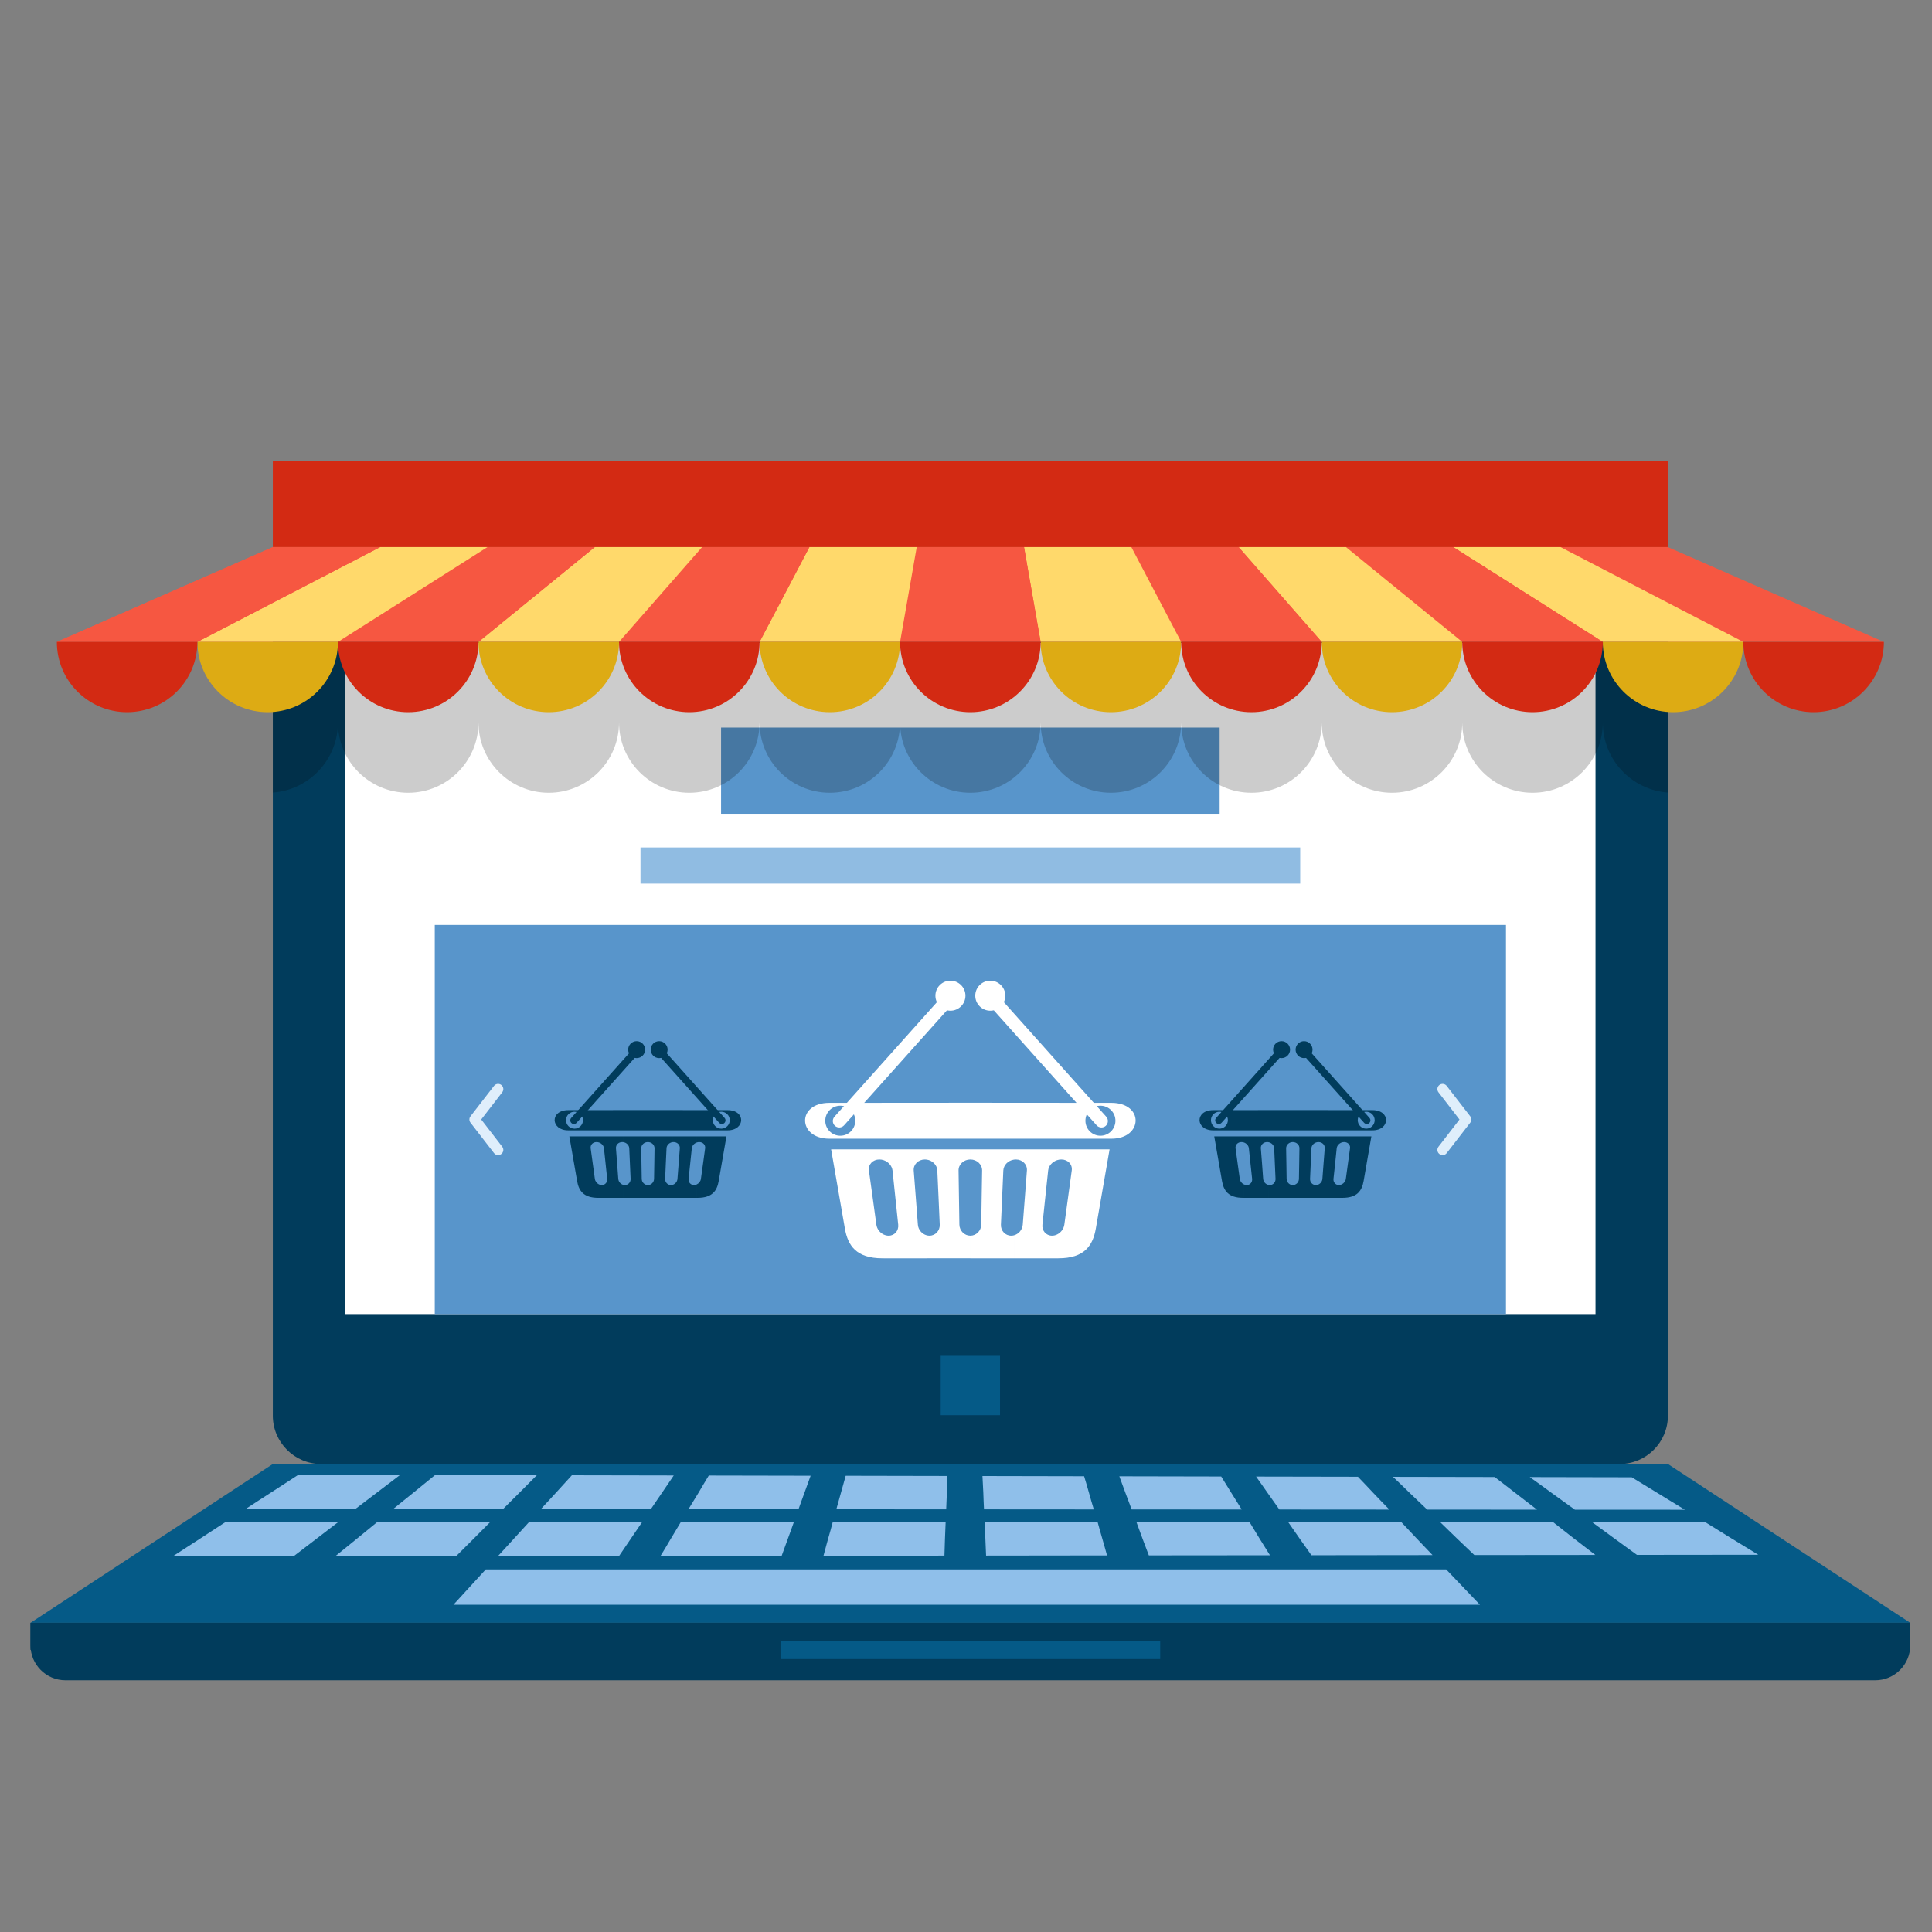 <?xml version="1.0" encoding="utf-8"?>
<!-- Generator: Adobe Illustrator 16.0.3, SVG Export Plug-In . SVG Version: 6.00 Build 0)  -->
<!DOCTYPE svg PUBLIC "-//W3C//DTD SVG 1.1//EN" "http://www.w3.org/Graphics/SVG/1.1/DTD/svg11.dtd">
<svg version="1.1" id="Capa_1" xmlns="http://www.w3.org/2000/svg" xmlns:xlink="http://www.w3.org/1999/xlink" x="0px" y="0px"
	 width="600px" height="600px" viewBox="0 0 600 600" enable-background="new 0 0 600 600" xml:space="preserve">
<rect x="0" y="0" width="600" height="600" fill="#808080" stroke="none"/>
<g>
	<g>
		<path fill-rule="evenodd" clip-rule="evenodd" fill="#013C5C" d="M99.714,169.909h403.287c8.248,0,14.983,6.736,14.983,14.983
			V439.67c0,8.248-6.735,14.983-14.983,14.983H99.714c-8.249,0-14.984-6.735-14.984-14.983V184.892
			C84.73,176.645,91.466,169.909,99.714,169.909z"/>
		<rect x="107.206" y="199.637" fill-rule="evenodd" clip-rule="evenodd" fill="#FFFFFF" width="388.292" height="208.46"/>
		<path fill-rule="evenodd" clip-rule="evenodd" fill="#5895CB" d="M301.352,190.75c3.013,0,5.444-2.438,5.444-5.45
			c0-3.007-2.432-5.444-5.444-5.444c-3.013,0-5.444,2.438-5.444,5.444C295.907,188.312,298.338,190.75,301.352,190.75z"/>
		<rect x="292.138" y="421.069" fill-rule="evenodd" clip-rule="evenodd" fill="#055A87" width="18.428" height="18.426"/>
		<polygon fill-rule="evenodd" clip-rule="evenodd" fill="#055A87" points="84.73,454.653 517.984,454.653 593.239,503.983 
			9.476,503.983 		"/>
		<path fill-rule="evenodd" clip-rule="evenodd" fill="#013C5C" d="M9.476,503.983h583.764v7.01c0,5.956-4.875,10.83-10.83,10.83
			H20.306c-5.957,0-10.831-4.868-10.831-10.83V503.983z"/>
		<rect x="9.476" y="503.983" fill-rule="evenodd" clip-rule="evenodd" fill="#013C5C" width="583.764" height="8.405"/>
	</g>
	<path fill-rule="evenodd" clip-rule="evenodd" fill="#8FBFEA" d="M494.985,482.899v-0.361l0.453,0.361H494.985L494.985,482.899z
		 M494.985,473.115c2.117,1.571,4.246,3.13,6.434,4.712c2.338,1.675,4.641,3.373,6.956,5.054c12.507-0.018,25.059-0.028,37.668-0.04
		c-2.745-1.675-5.502-3.35-8.236-5.032c-2.757-1.681-5.444-3.355-8.143-5.042c-11.599,0.006-23.196,0.006-34.679,0.006V473.115
		L494.985,473.115z M494.985,468.847v-10.086l11.773,0.023c2.803,1.686,5.502,3.361,8.247,5.036
		c2.746,1.676,5.491,3.362,8.236,5.037C513.796,468.847,504.385,468.847,494.985,468.847z M494.985,458.761v10.086l-5.897-0.006
		c-2.327-1.682-4.688-3.368-7.016-5.055c-1.942-1.42-3.861-2.839-5.863-4.258v-0.804L494.985,458.761L494.985,458.761z
		 M494.985,472.772v0.343l-0.453-0.343H494.985L494.985,472.772z M494.985,482.538c-2.013-1.569-4.071-3.123-6.118-4.699
		c-2.164-1.675-4.316-3.379-6.469-5.072h-6.189v10.15l18.776-0.018V482.538L494.985,482.538z M476.209,468.834h1.129l-1.129-0.866
		V468.834z M150.854,487.395h298.274l10.481,10.977H140.814L150.854,487.395L150.854,487.395z M476.209,458.725v0.804
		c-0.383-0.268-0.755-0.535-1.14-0.804H476.209L476.209,458.725z M476.209,467.968c-1.826-1.402-3.617-2.798-5.444-4.193
		c-2.209-1.687-4.315-3.374-6.584-5.072c-10.552-0.012-21.067-0.035-31.571-0.059c1.826,1.699,3.536,3.408,5.281,5.09
		c1.756,1.705,3.559,3.391,5.327,5.077l32.991,0.023V467.968L476.209,467.968z M476.209,472.767v10.15l-18.333,0.017
		c-1.769-1.692-3.548-3.385-5.329-5.084c-1.779-1.686-3.454-3.385-5.234-5.083C456.945,472.767,466.578,472.767,476.209,472.767
		L476.209,472.767z M123.178,483.289v-10.546c9.621,0,19.288,0,28.99,0.012c-1.722,1.75-3.49,3.524-5.235,5.259
		c-1.757,1.762-3.501,3.507-5.27,5.258L123.178,483.289L123.178,483.289z M123.178,468.648v-0.884
		c1.804-1.466,3.642-2.932,5.445-4.397c2.152-1.757,4.304-3.524,6.515-5.293c10.504,0.023,21.021,0.047,31.583,0.069
		c-1.733,1.751-3.49,3.525-5.235,5.258c-1.756,1.769-3.548,3.513-5.281,5.259C145.188,468.654,134.183,468.648,123.178,468.648
		L123.178,468.648z M123.178,458.883l1.07-0.821h-1.07V458.883L123.178,458.883z M164.243,472.755c11.691,0,23.382,0,35.132,0
		c-1.187,1.745-2.408,3.501-3.56,5.235c-1.164,1.751-2.373,3.489-3.548,5.224c-12.563,0.011-25.128,0.034-37.622,0.046
		c1.618-1.751,3.199-3.49,4.793-5.246C161.021,476.269,162.673,474.5,164.243,472.755L164.243,472.755z M211.393,472.755
		c11.691,0,23.44,0,35.132,0c-0.593,1.733-1.268,3.478-1.885,5.212c-0.616,1.733-1.245,3.466-1.884,5.194
		c-12.552,0.017-25.116,0.029-37.622,0.04c1.082-1.733,2.105-3.479,3.129-5.224C209.287,476.245,210.369,474.5,211.393,472.755
		L211.393,472.755z M258.6,472.755c11.691,0,23.383,0.006,35.075,0c-0.047,1.733-0.152,3.461-0.209,5.183
		c-0.059,1.728-0.105,3.449-0.164,5.171c-12.551,0.012-25.057,0.022-37.563,0.046c0.488-1.732,0.918-3.466,1.407-5.193
		C257.634,476.232,258.169,474.488,258.6,472.755L258.6,472.755z M305.807,472.761c11.633,0,23.336,0,35.086,0
		c0.477,1.716,0.942,3.438,1.454,5.147c0.513,1.71,0.966,3.433,1.454,5.142c-12.563,0.023-25.058,0.036-37.563,0.047
		c-0.058-1.722-0.14-3.443-0.221-5.165S305.865,474.481,305.807,472.761L305.807,472.761z M352.956,472.767
		c11.703,0,23.395,0,35.145,0c1.022,1.698,2.07,3.408,3.117,5.119c1.047,1.697,2.105,3.408,3.188,5.118
		c-12.563,0.012-25.116,0.022-37.622,0.035c-0.639-1.711-1.291-3.421-1.942-5.131C354.189,476.192,353.608,474.477,352.956,472.767
		L352.956,472.767z M400.105,472.767c11.703,0,23.452,0,35.145,0c1.616,1.698,3.176,3.397,4.792,5.096
		c1.617,1.698,3.233,3.396,4.852,5.083c-12.553,0.012-25.116,0.035-37.622,0.047c-1.175-1.711-2.385-3.396-3.606-5.106
		C402.455,476.187,401.292,474.465,400.105,472.767L400.105,472.767z M177.598,458.161c10.504,0.018,21.079,0.041,31.642,0.059
		c-1.187,1.751-2.385,3.496-3.56,5.24c-1.186,1.739-2.373,3.49-3.56,5.223c-11.366,0-22.79-0.011-34.167-0.011
		c1.617-1.758,3.257-3.49,4.851-5.252C174.387,461.68,175.981,459.918,177.598,458.161L177.598,458.161z M220.118,458.243
		c10.516,0.017,21.067,0.04,31.63,0.063c-0.64,1.733-1.256,3.478-1.885,5.199c-0.617,1.745-1.292,3.473-1.885,5.2
		c-11.365,0-22.789-0.011-34.167-0.011c1.024-1.745,2.152-3.462,3.188-5.224C218.012,461.75,219.047,459.981,220.118,458.243
		L220.118,458.243z M262.636,458.318c10.517,0.023,21.021,0.047,31.584,0.063c-0.058,1.728-0.105,3.461-0.163,5.184
		c-0.058,1.721-0.163,3.442-0.209,5.17c-11.377-0.006-22.754-0.006-34.12-0.017c0.489-1.734,0.978-3.468,1.454-5.194
		C261.671,461.797,262.148,460.057,262.636,458.318L262.636,458.318z M305.109,458.399c10.504,0.023,21.067,0.047,31.572,0.064
		c0.535,1.722,1.035,3.438,1.512,5.146c0.478,1.723,0.967,3.438,1.501,5.155c-11.424-0.013-22.731-0.013-34.107-0.023
		c-0.105-1.723-0.141-3.444-0.21-5.166C305.296,461.854,305.214,460.133,305.109,458.399L305.109,458.399z M347.617,458.48
		c10.516,0.023,21.079,0.047,31.642,0.064c1.07,1.717,2.117,3.408,3.176,5.125c1.048,1.698,2.106,3.408,3.188,5.117
		c-11.424-0.011-22.802-0.011-34.178-0.021c-0.64-1.711-1.292-3.421-1.931-5.137C348.861,461.919,348.269,460.202,347.617,458.48
		L347.617,458.48z M390.09,458.563c10.505,0.023,21.066,0.04,31.63,0.058c1.676,1.71,3.234,3.409,4.852,5.107
		c1.616,1.692,3.233,3.386,4.909,5.083c-11.436-0.011-22.801-0.011-34.167-0.023c-1.187-1.697-2.408-3.408-3.618-5.106
		C392.474,461.971,391.334,460.272,390.09,458.563z M123.178,458.062v0.821c-1.965,1.494-3.955,2.995-5.886,4.473
		c-2.304,1.769-4.63,3.519-6.945,5.281h-5.817v-10.615L123.178,458.062L123.178,458.062z M123.178,467.765
		c-0.36,0.296-0.721,0.587-1.081,0.884h1.081V467.765L123.178,467.765z M123.178,472.743v10.546l-18.648,0.017v-0.337
		c2.059-1.641,4.049-3.269,6.084-4.938c2.129-1.733,4.316-3.519,6.468-5.287H123.178L123.178,472.743z M104.53,473.081l0.431-0.338
		h-0.431V473.081z M104.53,458.021v10.615c-9.434-0.012-18.857-0.012-28.233-0.018c2.687-1.773,5.444-3.531,8.189-5.311
		c2.699-1.757,5.444-3.536,8.19-5.311L104.53,458.021L104.53,458.021z M104.53,472.743v0.338c-2.128,1.651-4.304,3.31-6.467,4.956
		c-2.315,1.767-4.583,3.524-6.899,5.286c-12.552,0.013-25.058,0.029-37.563,0.041c2.746-1.769,5.456-3.524,8.19-5.305
		c2.71-1.757,5.444-3.548,8.143-5.316C81.427,472.743,92.979,472.743,104.53,472.743L104.53,472.743z M104.53,482.969l-0.43,0.337
		h0.43V482.969z"/>
	<rect x="223.933" y="225.958" fill-rule="evenodd" clip-rule="evenodd" fill="#5895CB" width="154.837" height="26.768"/>
	<path opacity="0.2" fill-rule="evenodd" clip-rule="evenodd" d="M148.597,224.375c0,12.052,9.771,21.824,21.824,21.824
		c12.052,0,21.824-9.772,21.824-21.824c0,12.052,9.772,21.824,21.824,21.824c12.052,0,21.823-9.772,21.823-21.824
		c0,12.052,9.772,21.824,21.813,21.824c12.063,0,21.824-9.772,21.824-21.824c0,12.052,9.772,21.824,21.824,21.824
		c12.053,0,21.824-9.772,21.824-21.824c0,12.052,9.771,21.824,21.823,21.824s21.824-9.772,21.824-21.824
		c0,12.052,9.771,21.824,21.823,21.824c12.053,0,21.823-9.772,21.823-21.824c0,12.052,9.772,21.824,21.825,21.824
		c12.052,0,21.823-9.772,21.823-21.824c0,12.052,9.772,21.824,21.823,21.824c12.052,0,21.824-9.772,21.824-21.824
		c0,11.517,8.911,20.94,20.219,21.766v-61.249c0-8.248-6.735-14.983-14.983-14.983H99.714c-8.249,0-14.984,6.736-14.984,14.983
		v61.249c11.296-0.82,20.218-10.249,20.218-21.766c0,12.052,9.772,21.824,21.824,21.824
		C138.825,246.199,148.597,236.427,148.597,224.375z"/>
	<rect x="135.021" y="287.241" fill-rule="evenodd" clip-rule="evenodd" fill="#5895CB" width="332.674" height="120.857"/>
	<rect x="198.91" y="263.195" fill-rule="evenodd" clip-rule="evenodd" fill="#90BCE2" width="204.884" height="11.22"/>
	<g>
		<path fill="#DFEEFB" d="M446.73,339.218c-0.546-0.71-0.419-1.728,0.291-2.28c0.71-0.541,1.734-0.413,2.269,0.297l7.283,9.418
			c0.047,0.057,0.093,0.127,0.139,0.197v0.012l0.013,0.011l0.011,0.012c0.023,0.047,0.035,0.088,0.059,0.128l0.035,0.082
			l0.012,0.034l0.034,0.105l0.023,0.11c0.012,0.053,0.023,0.1,0.023,0.151v0.005v0.07l0.012,0.058v0.023v0.023v0.035l-0.012,0.046
			v0.07v0.012l-0.023,0.151l-0.023,0.117l-0.034,0.104l-0.012,0.034l-0.035,0.076l-0.059,0.129l-0.011,0.011l-0.013,0.019v0.011
			c-0.046,0.07-0.092,0.128-0.139,0.192l-7.283,9.417c-0.534,0.71-1.559,0.843-2.269,0.291c-0.71-0.547-0.837-1.559-0.291-2.269
			l6.526-8.452L446.73,339.218z"/>
		<path fill="#DFEEFB" d="M153.413,337.234c0.547-0.71,1.559-0.838,2.269-0.297c0.709,0.553,0.837,1.57,0.291,2.28l-6.526,8.451
			l6.526,8.452c0.546,0.71,0.418,1.722-0.291,2.269c-0.709,0.552-1.722,0.419-2.269-0.291l-7.282-9.417
			c-0.046-0.064-0.093-0.122-0.128-0.192l-0.012-0.011l-0.012-0.019v-0.011c-0.023-0.041-0.046-0.088-0.069-0.129l-0.023-0.076
			l-0.023-0.034l-0.023-0.104l-0.035-0.117c-0.012-0.047-0.012-0.099-0.012-0.151l-0.012-0.012v-0.07v-0.046v-0.035v-0.023v-0.023
			v-0.058v-0.07l0.012-0.005l0.012-0.151l0.035-0.11l0.023-0.105l0.023-0.034l0.023-0.082c0.023-0.04,0.046-0.081,0.069-0.128
			v-0.012l0.012-0.011l0.012-0.012c0.035-0.07,0.082-0.141,0.128-0.197L153.413,337.234z"/>
	</g>
	<rect x="242.395" y="509.737" fill-rule="evenodd" clip-rule="evenodd" fill="#055A87" width="117.913" height="5.496"/>
	<g>
		<path fill-rule="evenodd" clip-rule="evenodd" fill="#FFFFFF" d="M341.741,353.632h3.421c9.807,0,10.226-11.11,0-11.134h-3.421
			v0.89l0,0c2.583,0,4.666,2.089,4.666,4.659c0,2.577-2.083,4.666-4.666,4.666l0,0V353.632z M260.961,353.632h80.78v-0.919
			c-2.57,0-4.653-2.089-4.653-4.666c0-2.57,2.083-4.659,4.653-4.659v-0.89c-26.919-0.04-53.85-0.04-80.78,0v0.89l0,0
			c2.571,0,4.654,2.089,4.654,4.659c0,2.577-2.083,4.666-4.654,4.666l0,0V353.632z M257.541,353.632h3.42v-0.919
			c-2.582,0-4.665-2.089-4.665-4.666c0-2.57,2.083-4.659,4.665-4.659v-0.89h-3.42C247.315,342.521,247.734,353.632,257.541,353.632z
			"/>
		<path fill-rule="evenodd" clip-rule="evenodd" fill="#FFFFFF" d="M307.541,304.557c-2.572,0-4.665,2.089-4.665,4.659
			c0,2.577,2.093,4.665,4.665,4.665c2.57,0,4.664-2.088,4.664-4.665C312.205,306.646,310.111,304.557,307.541,304.557z"/>
		<path fill-rule="evenodd" clip-rule="evenodd" fill="#FFFFFF" d="M343.557,346.809l-31.805-35.579
			c-0.733-0.815-2.013-0.885-2.827-0.153l0,0c-0.826,0.734-0.896,2.008-0.163,2.827l31.806,35.575
			c0.744,0.826,2.012,0.896,2.838,0.163l0,0C344.22,348.902,344.29,347.628,343.557,346.809z"/>
		<path fill-rule="evenodd" clip-rule="evenodd" fill="#FFFFFF" d="M295.163,304.557c2.571,0,4.666,2.089,4.666,4.659
			c0,2.577-2.095,4.665-4.666,4.665c-2.57,0-4.665-2.088-4.665-4.665C290.498,306.646,292.592,304.557,295.163,304.557z"/>
		<path fill-rule="evenodd" clip-rule="evenodd" fill="#FFFFFF" d="M259.146,346.809l34.702-38.803
			c0.733-0.826,2.001-0.895,2.827-0.156l0,0c0.826,0.731,0.885,2.007,0.163,2.826l-34.701,38.803
			c-0.733,0.826-2.013,0.896-2.827,0.163l0,0C258.483,348.902,258.414,347.628,259.146,346.809z"/>
		<path fill-rule="evenodd" clip-rule="evenodd" fill="#FFFFFF" d="M328.294,356.946h16.298l-4.269,24.564
			c-0.92,5.286-3.502,9.266-11.634,9.266h-0.396v-7.405c1.163-0.564,2.059-1.715,2.245-3.042c0.372-2.804,0.768-5.607,1.152-8.41
			c0.383-2.798,0.768-5.607,1.15-8.41c0.269-1.88-1.197-3.421-3.244-3.421l0,0c-0.442,0-0.885,0.07-1.304,0.209V356.946z
			 M314.881,356.946h13.413v3.351c-1.466,0.488-2.629,1.745-2.78,3.212c-0.291,2.808-0.593,5.612-0.896,8.41
			c-0.291,2.803-0.593,5.606-0.884,8.41c-0.198,1.885,1.15,3.421,2.989,3.421l0,0c0.547,0,1.082-0.14,1.57-0.379v7.405h-13.413
			v-7.138c1.466-0.383,2.629-1.728,2.745-3.31c0.222-2.804,0.442-5.607,0.651-8.41c0.21-2.798,0.431-5.607,0.64-8.41
			c0.141-1.88-1.396-3.421-3.442-3.421l0,0c-0.198,0-0.396,0.011-0.594,0.047V356.946z M301.34,356.946h13.541v3.188
			c-1.78,0.255-3.211,1.675-3.292,3.374c-0.117,2.803-0.244,5.612-0.372,8.41c-0.117,2.803-0.256,5.606-0.372,8.41
			c-0.081,1.885,1.35,3.421,3.187,3.421l0,0c0.291,0,0.57-0.035,0.85-0.111v7.138H301.34v-7.026c1.838,0,3.362-1.536,3.396-3.421
			c0.047-2.804,0.082-5.607,0.128-8.41c0.047-2.798,0.094-5.607,0.141-8.41c0.022-1.88-1.618-3.421-3.653-3.421l0,0h-0.012V356.946z
			 M287.799,356.946h13.541v3.142c-2.036,0-3.688,1.541-3.652,3.421c0.046,2.803,0.082,5.612,0.127,8.41
			c0.046,2.803,0.081,5.606,0.128,8.41c0.036,1.885,1.571,3.421,3.397,3.421l0,0l0,0v7.026h-13.541v-7.138
			c0.28,0.076,0.57,0.111,0.861,0.111l0,0c1.826,0,3.257-1.536,3.187-3.421c-0.127-2.804-0.255-5.607-0.372-8.41
			c-0.128-2.798-0.255-5.607-0.383-8.41c-0.07-1.699-1.501-3.124-3.292-3.381V356.946z M274.398,356.946h13.401v3.182
			c-0.186-0.029-0.384-0.04-0.57-0.04l0,0c-2.047,0-3.606,1.541-3.467,3.421c0.221,2.808,0.43,5.612,0.651,8.41
			c0.209,2.803,0.419,5.606,0.64,8.41c0.117,1.582,1.292,2.92,2.746,3.31v7.138h-13.401v-7.398c0.488,0.232,1.023,0.372,1.57,0.372
			l0,0c1.838,0,3.176-1.536,2.978-3.421c-0.291-2.804-0.594-5.607-0.884-8.41c-0.303-2.798-0.605-5.603-0.884-8.41
			c-0.163-1.467-1.314-2.734-2.78-3.212V356.946z M274.014,390.776c-8.12,0-10.714-3.979-11.633-9.266l-4.27-24.564h16.287v3.351
			c-0.419-0.139-0.85-0.209-1.303-0.209l0,0c-2.036,0-3.501,1.541-3.246,3.421c0.384,2.803,0.768,5.612,1.164,8.41
			c0.384,2.803,0.768,5.606,1.151,8.41c0.175,1.327,1.082,2.478,2.234,3.049v7.398H274.014z"/>
	</g>
	<g>
		<g>
			<path fill-rule="evenodd" clip-rule="evenodd" fill="#013C5C" d="M224.003,351.037h1.931c5.538,0,5.771-6.271,0-6.282h-1.931v0.5
				l0,0c1.454,0,2.629,1.176,2.629,2.63s-1.175,2.629-2.629,2.629l0,0V351.037z M178.413,351.037h45.59v-0.523
				c-1.442,0-2.629-1.175-2.629-2.629s1.187-2.63,2.629-2.63v-0.5c-15.193-0.028-30.398-0.028-45.59,0v0.5
				c1.454,0,2.641,1.176,2.641,2.63s-1.187,2.629-2.641,2.629V351.037z M176.493,351.037h1.92v-0.523
				c-1.454,0-2.629-1.175-2.629-2.629s1.175-2.63,2.629-2.63v-0.5h-1.92C170.711,344.767,170.956,351.037,176.493,351.037z"/>
			<path fill-rule="evenodd" clip-rule="evenodd" fill="#013C5C" d="M204.703,323.339c-1.454,0-2.629,1.181-2.629,2.629
				c0,1.454,1.175,2.636,2.629,2.636c1.455,0,2.629-1.182,2.629-2.636C207.333,324.52,206.158,323.339,204.703,323.339z"/>
			<path fill-rule="evenodd" clip-rule="evenodd" fill="#013C5C" d="M225.026,347.187l-17.95-20.078
				c-0.419-0.466-1.128-0.5-1.594-0.088l0,0c-0.465,0.413-0.511,1.134-0.093,1.594l17.95,20.073c0.418,0.465,1.14,0.512,1.605,0.093
				l0,0C225.398,348.367,225.445,347.651,225.026,347.187z"/>
			<path fill-rule="evenodd" clip-rule="evenodd" fill="#013C5C" d="M197.724,323.339c1.442,0,2.629,1.181,2.629,2.629
				c0,1.454-1.187,2.636-2.629,2.636c-1.454,0-2.641-1.182-2.641-2.636C195.083,324.52,196.27,323.339,197.724,323.339z"/>
			<path fill-rule="evenodd" clip-rule="evenodd" fill="#013C5C" d="M177.4,347.187l19.579-21.899
				c0.407-0.46,1.128-0.506,1.593-0.088l0,0c0.465,0.408,0.5,1.129,0.093,1.594l-19.59,21.895c-0.407,0.465-1.129,0.512-1.594,0.093
				l0,0C177.017,348.367,176.981,347.651,177.4,347.187z"/>
			<path fill-rule="evenodd" clip-rule="evenodd" fill="#013C5C" d="M216.417,352.91h9.19l-2.408,13.855
				c-0.512,2.989-1.978,5.234-6.562,5.234h-0.221v-4.188c0.652-0.314,1.164-0.966,1.257-1.71c0.221-1.582,0.442-3.165,0.663-4.747
				c0.209-1.582,0.43-3.164,0.651-4.746c0.14-1.064-0.687-1.932-1.838-1.932l0,0c-0.256,0-0.5,0.041-0.733,0.117V352.91z
				 M208.845,352.91h7.573v1.885c-0.826,0.278-1.488,0.988-1.57,1.814c-0.163,1.582-0.337,3.164-0.5,4.746s-0.337,3.165-0.5,4.747
				c-0.117,1.059,0.64,1.931,1.687,1.931l0,0c0.302,0,0.604-0.081,0.883-0.221V372h-7.573v-4.031
				c0.826-0.215,1.478-0.971,1.547-1.866c0.128-1.582,0.256-3.165,0.373-4.747s0.244-3.164,0.361-4.746
				c0.082-1.064-0.791-1.932-1.943-1.932l0,0c-0.116,0-0.233,0.007-0.337,0.023V352.91z M201.202,352.91h7.643v1.791
				c-1,0.151-1.814,0.949-1.85,1.908c-0.07,1.582-0.151,3.164-0.221,4.746c-0.07,1.582-0.139,3.165-0.209,4.747
				c-0.046,1.059,0.768,1.931,1.803,1.931l0,0c0.163,0,0.326-0.023,0.477-0.064V372h-7.643v-3.967c1.047,0,1.896-0.872,1.92-1.931
				c0.022-1.582,0.046-3.165,0.081-4.747c0.023-1.582,0.046-3.164,0.07-4.746c0.012-1.064-0.908-1.932-2.071-1.932l0,0l0,0V352.91z
				 M193.559,352.91h7.643v1.768c-1.152,0-2.082,0.873-2.059,1.932c0.023,1.582,0.047,3.164,0.07,4.746
				c0.035,1.582,0.046,3.165,0.082,4.747c0.012,1.059,0.873,1.931,1.908,1.931l0,0l0,0V372h-7.643v-4.031
				c0.163,0.041,0.325,0.064,0.488,0.064l0,0c1.035,0,1.838-0.872,1.792-1.931c-0.07-1.582-0.14-3.165-0.209-4.747
				s-0.14-3.164-0.209-4.746c-0.047-0.959-0.85-1.763-1.861-1.908V352.91z M185.997,352.91h7.562v1.791
				c-0.105-0.017-0.209-0.023-0.326-0.023l0,0c-1.151,0-2.024,0.867-1.942,1.932c0.116,1.582,0.232,3.164,0.36,4.746
				c0.128,1.582,0.245,3.165,0.36,4.747c0.07,0.896,0.733,1.651,1.548,1.866V372h-7.562v-4.188c0.279,0.14,0.582,0.221,0.884,0.221
				l0,0c1.047,0,1.792-0.872,1.687-1.931c-0.163-1.582-0.338-3.165-0.5-4.747c-0.174-1.582-0.337-3.164-0.5-4.746
				c-0.093-0.832-0.745-1.542-1.571-1.814V352.91z M185.776,372c-4.583,0-6.038-2.245-6.549-5.234l-2.408-13.855h9.179v1.885
				c-0.233-0.076-0.477-0.117-0.732-0.117l0,0c-1.152,0-1.978,0.867-1.827,1.932c0.21,1.582,0.431,3.164,0.652,4.746
				c0.221,1.582,0.43,3.165,0.651,4.747c0.105,0.744,0.605,1.396,1.256,1.71V372H185.776z"/>
		</g>
		<g>
			<path fill-rule="evenodd" clip-rule="evenodd" fill="#013C5C" d="M424.291,351.037h1.931c5.537,0,5.771-6.271,0-6.282h-1.931v0.5
				l0,0c1.454,0,2.629,1.176,2.629,2.63s-1.175,2.629-2.629,2.629l0,0V351.037z M378.701,351.037h45.59v-0.523
				c-1.454,0-2.63-1.175-2.63-2.629s1.176-2.63,2.63-2.63v-0.5c-15.193-0.028-30.397-0.028-45.59,0v0.5
				c1.454,0,2.628,1.176,2.628,2.63s-1.174,2.629-2.628,2.629V351.037z M376.77,351.037h1.932v-0.523l0,0
				c-1.454,0-2.63-1.175-2.63-2.629s1.176-2.63,2.63-2.63l0,0v-0.5h-1.932C370.999,344.767,371.232,351.037,376.77,351.037z"/>
			<path fill-rule="evenodd" clip-rule="evenodd" fill="#013C5C" d="M404.991,323.339c-1.454,0-2.63,1.181-2.63,2.629
				c0,1.454,1.176,2.636,2.63,2.636c1.443,0,2.63-1.182,2.63-2.636C407.621,324.52,406.435,323.339,404.991,323.339z"/>
			<path fill-rule="evenodd" clip-rule="evenodd" fill="#013C5C" d="M425.314,347.187l-17.95-20.078
				c-0.419-0.466-1.14-0.5-1.605-0.088l0,0c-0.453,0.413-0.5,1.134-0.081,1.594l17.95,20.073c0.418,0.465,1.128,0.512,1.594,0.093
				l0,0C425.688,348.367,425.722,347.651,425.314,347.187z"/>
			<path fill-rule="evenodd" clip-rule="evenodd" fill="#013C5C" d="M398,323.339c1.454,0,2.641,1.181,2.641,2.629
				c0,1.454-1.187,2.636-2.641,2.636s-2.629-1.182-2.629-2.636C395.371,324.52,396.546,323.339,398,323.339z"/>
			<path fill-rule="evenodd" clip-rule="evenodd" fill="#013C5C" d="M377.677,347.187l19.578-21.899
				c0.419-0.46,1.141-0.506,1.595-0.088l0,0c0.465,0.408,0.512,1.129,0.093,1.594l-19.578,21.895
				c-0.408,0.465-1.129,0.512-1.595,0.093l0,0C377.305,348.367,377.258,347.651,377.677,347.187z"/>
			<path fill-rule="evenodd" clip-rule="evenodd" fill="#013C5C" d="M416.694,352.91h9.201l-2.407,13.855
				c-0.523,2.989-1.979,5.234-6.562,5.234h-0.232v-4.188c0.663-0.314,1.163-0.966,1.268-1.71c0.221-1.582,0.442-3.165,0.652-4.747
				c0.221-1.582,0.442-3.164,0.65-4.746c0.151-1.064-0.674-1.932-1.826-1.932l0,0c-0.255,0-0.5,0.041-0.744,0.117V352.91z
				 M409.133,352.91h7.562v1.885c-0.826,0.278-1.478,0.988-1.57,1.814c-0.163,1.582-0.326,3.164-0.489,4.746
				c-0.174,1.582-0.337,3.165-0.511,4.747c-0.105,1.059,0.65,1.931,1.687,1.931l0,0c0.314,0,0.616-0.081,0.884-0.221V372h-7.562
				v-4.031c0.826-0.215,1.478-0.971,1.547-1.866c0.128-1.582,0.245-3.165,0.361-4.747c0.128-1.582,0.244-3.164,0.372-4.746
				c0.081-1.064-0.791-1.932-1.955-1.932l0,0c-0.104,0-0.221,0.007-0.325,0.023V352.91z M401.489,352.91h7.644v1.791
				c-1.012,0.151-1.814,0.949-1.861,1.908c-0.069,1.582-0.14,3.164-0.21,4.746c-0.069,1.582-0.15,3.165-0.209,4.747
				c-0.046,1.059,0.756,1.931,1.804,1.931l0,0c0.162,0,0.325-0.023,0.477-0.064V372h-7.644v-3.967c1.036,0,1.896-0.872,1.909-1.931
				c0.034-1.582,0.058-3.165,0.081-4.747s0.047-3.164,0.069-4.746c0.023-1.064-0.907-1.932-2.06-1.932l0,0l0,0V352.91z
				 M393.847,352.91h7.643v1.768c-1.151,0-2.081,0.873-2.07,1.932c0.023,1.582,0.047,3.164,0.081,4.746
				c0.023,1.582,0.047,3.165,0.07,4.747c0.023,1.059,0.884,1.931,1.919,1.931l0,0l0,0V372h-7.643v-4.031
				c0.151,0.041,0.314,0.064,0.477,0.064l0,0c1.048,0,1.85-0.872,1.804-1.931c-0.069-1.582-0.14-3.165-0.21-4.747
				c-0.069-1.582-0.14-3.164-0.208-4.746c-0.047-0.959-0.851-1.763-1.862-1.908V352.91z M386.285,352.91h7.562v1.791
				c-0.104-0.017-0.209-0.023-0.325-0.023l0,0c-1.152,0-2.036,0.867-1.954,1.932c0.128,1.582,0.243,3.164,0.372,4.746
				c0.115,1.582,0.232,3.165,0.349,4.747c0.07,0.896,0.733,1.651,1.559,1.866V372h-7.562v-4.188c0.268,0.14,0.569,0.221,0.884,0.221
				l0,0c1.036,0,1.792-0.872,1.688-1.931c-0.174-1.582-0.338-3.165-0.512-4.747c-0.163-1.582-0.326-3.164-0.5-4.746
				c-0.082-0.832-0.733-1.542-1.56-1.814V352.91z M386.063,372c-4.583,0-6.037-2.245-6.561-5.234l-2.407-13.855h9.189v1.885
				c-0.232-0.076-0.477-0.117-0.732-0.117l0,0c-1.152,0-1.979,0.867-1.838,1.932c0.221,1.582,0.441,3.164,0.65,4.746
				c0.222,1.582,0.442,3.165,0.663,4.747c0.094,0.744,0.594,1.396,1.257,1.71V372H386.063z"/>
		</g>
	</g>
	<rect x="84.73" y="143.222" fill-rule="evenodd" clip-rule="evenodd" fill="#D32A13" width="433.254" height="26.687"/>
	<polygon fill-rule="evenodd" clip-rule="evenodd" fill="#F65741" points="17.654,199.352 585.05,199.352 517.984,169.909 
		84.73,169.909 	"/>
	<polygon fill-rule="evenodd" clip-rule="evenodd" fill="#FFD96B" points="541.401,199.352 497.766,199.352 451.326,169.909 
		484.655,169.909 	"/>
	<polygon fill-rule="evenodd" clip-rule="evenodd" fill="#F65741" points="454.118,199.352 497.766,199.352 451.326,169.909 
		418.009,169.909 	"/>
	<polygon fill-rule="evenodd" clip-rule="evenodd" fill="#FFD96B" points="454.118,199.352 410.47,199.352 384.669,169.909 
		418.009,169.909 	"/>
	<polygon fill-rule="evenodd" clip-rule="evenodd" fill="#F65741" points="366.823,199.352 410.47,199.352 384.669,169.909 
		351.351,169.909 	"/>
	<polygon fill-rule="evenodd" clip-rule="evenodd" fill="#FFD96B" points="366.823,199.352 323.176,199.352 318.021,169.909 
		351.351,169.909 	"/>
	<polygon fill-rule="evenodd" clip-rule="evenodd" fill="#F65741" points="279.528,199.352 323.176,199.352 318.021,169.909 
		284.693,169.909 	"/>
	<polygon fill-rule="evenodd" clip-rule="evenodd" fill="#FFD96B" points="279.528,199.352 235.892,199.352 251.364,169.909 
		284.693,169.909 	"/>
	<polygon fill-rule="evenodd" clip-rule="evenodd" fill="#F65741" points="192.244,199.352 235.892,199.352 251.364,169.909 
		218.035,169.909 	"/>
	<polygon fill-rule="evenodd" clip-rule="evenodd" fill="#FFD96B" points="192.244,199.352 148.597,199.352 184.706,169.909 
		218.035,169.909 	"/>
	<polygon fill-rule="evenodd" clip-rule="evenodd" fill="#F65741" points="104.949,199.352 148.597,199.352 184.706,169.909 
		151.377,169.909 	"/>
	<polygon fill-rule="evenodd" clip-rule="evenodd" fill="#FFD96B" points="104.949,199.352 61.301,199.352 118.048,169.909 
		151.377,169.909 	"/>
	<polygon fill-rule="evenodd" clip-rule="evenodd" fill="#F65741" points="17.654,199.352 61.301,199.352 118.048,169.909 
		84.73,169.909 	"/>
	<path fill-rule="evenodd" clip-rule="evenodd" fill="#DDAB14" d="M104.949,199.352c0,12.052-9.772,21.824-21.823,21.824
		c-12.052,0-21.824-9.772-21.824-21.824H104.949z"/>
	<path fill-rule="evenodd" clip-rule="evenodd" fill="#D32A13" d="M17.654,199.352c0,12.052,9.771,21.824,21.824,21.824
		c12.052,0,21.824-9.772,21.824-21.824H17.654z"/>
	<path fill-rule="evenodd" clip-rule="evenodd" fill="#DDAB14" d="M192.244,199.352c0,12.052-9.772,21.824-21.824,21.824
		c-12.052,0-21.824-9.772-21.824-21.824H192.244z"/>
	<path fill-rule="evenodd" clip-rule="evenodd" fill="#D32A13" d="M104.949,199.352c0,12.052,9.772,21.824,21.824,21.824
		c12.052,0,21.824-9.772,21.824-21.824H104.949z"/>
	<path fill-rule="evenodd" clip-rule="evenodd" fill="#DDAB14" d="M279.528,199.352c0,12.052-9.76,21.824-21.824,21.824
		c-12.041,0-21.813-9.772-21.813-21.824H279.528z"/>
	<path fill-rule="evenodd" clip-rule="evenodd" fill="#D32A13" d="M192.244,199.352c0,12.052,9.772,21.824,21.824,21.824
		c12.052,0,21.823-9.772,21.823-21.824H192.244z"/>
	<path fill-rule="evenodd" clip-rule="evenodd" fill="#DDAB14" d="M366.823,199.352c0,12.052-9.772,21.824-21.824,21.824
		s-21.823-9.772-21.823-21.824H366.823z"/>
	<path fill-rule="evenodd" clip-rule="evenodd" fill="#D32A13" d="M279.528,199.352c0,12.052,9.772,21.824,21.824,21.824
		c12.053,0,21.824-9.772,21.824-21.824H279.528z"/>
	<path fill-rule="evenodd" clip-rule="evenodd" fill="#DDAB14" d="M454.118,199.352c0,12.052-9.771,21.824-21.823,21.824
		c-12.053,0-21.825-9.772-21.825-21.824H454.118z"/>
	<path fill-rule="evenodd" clip-rule="evenodd" fill="#D32A13" d="M366.823,199.352c0,12.052,9.771,21.824,21.823,21.824
		c12.053,0,21.823-9.772,21.823-21.824H366.823z"/>
	<path fill-rule="evenodd" clip-rule="evenodd" fill="#DDAB14" d="M541.414,199.352c0,12.052-9.772,21.824-21.824,21.824
		c-12.053,0-21.824-9.772-21.824-21.824H541.414z"/>
	<path fill-rule="evenodd" clip-rule="evenodd" fill="#D32A13" d="M454.118,199.352c0,12.052,9.772,21.824,21.823,21.824
		c12.052,0,21.824-9.772,21.824-21.824H454.118z"/>
	<path fill-rule="evenodd" clip-rule="evenodd" fill="#D32A13" d="M541.414,199.352c0,12.052,9.759,21.824,21.812,21.824
		c12.052,0,21.835-9.772,21.835-21.824H541.414z"/>
</g>
</svg>
